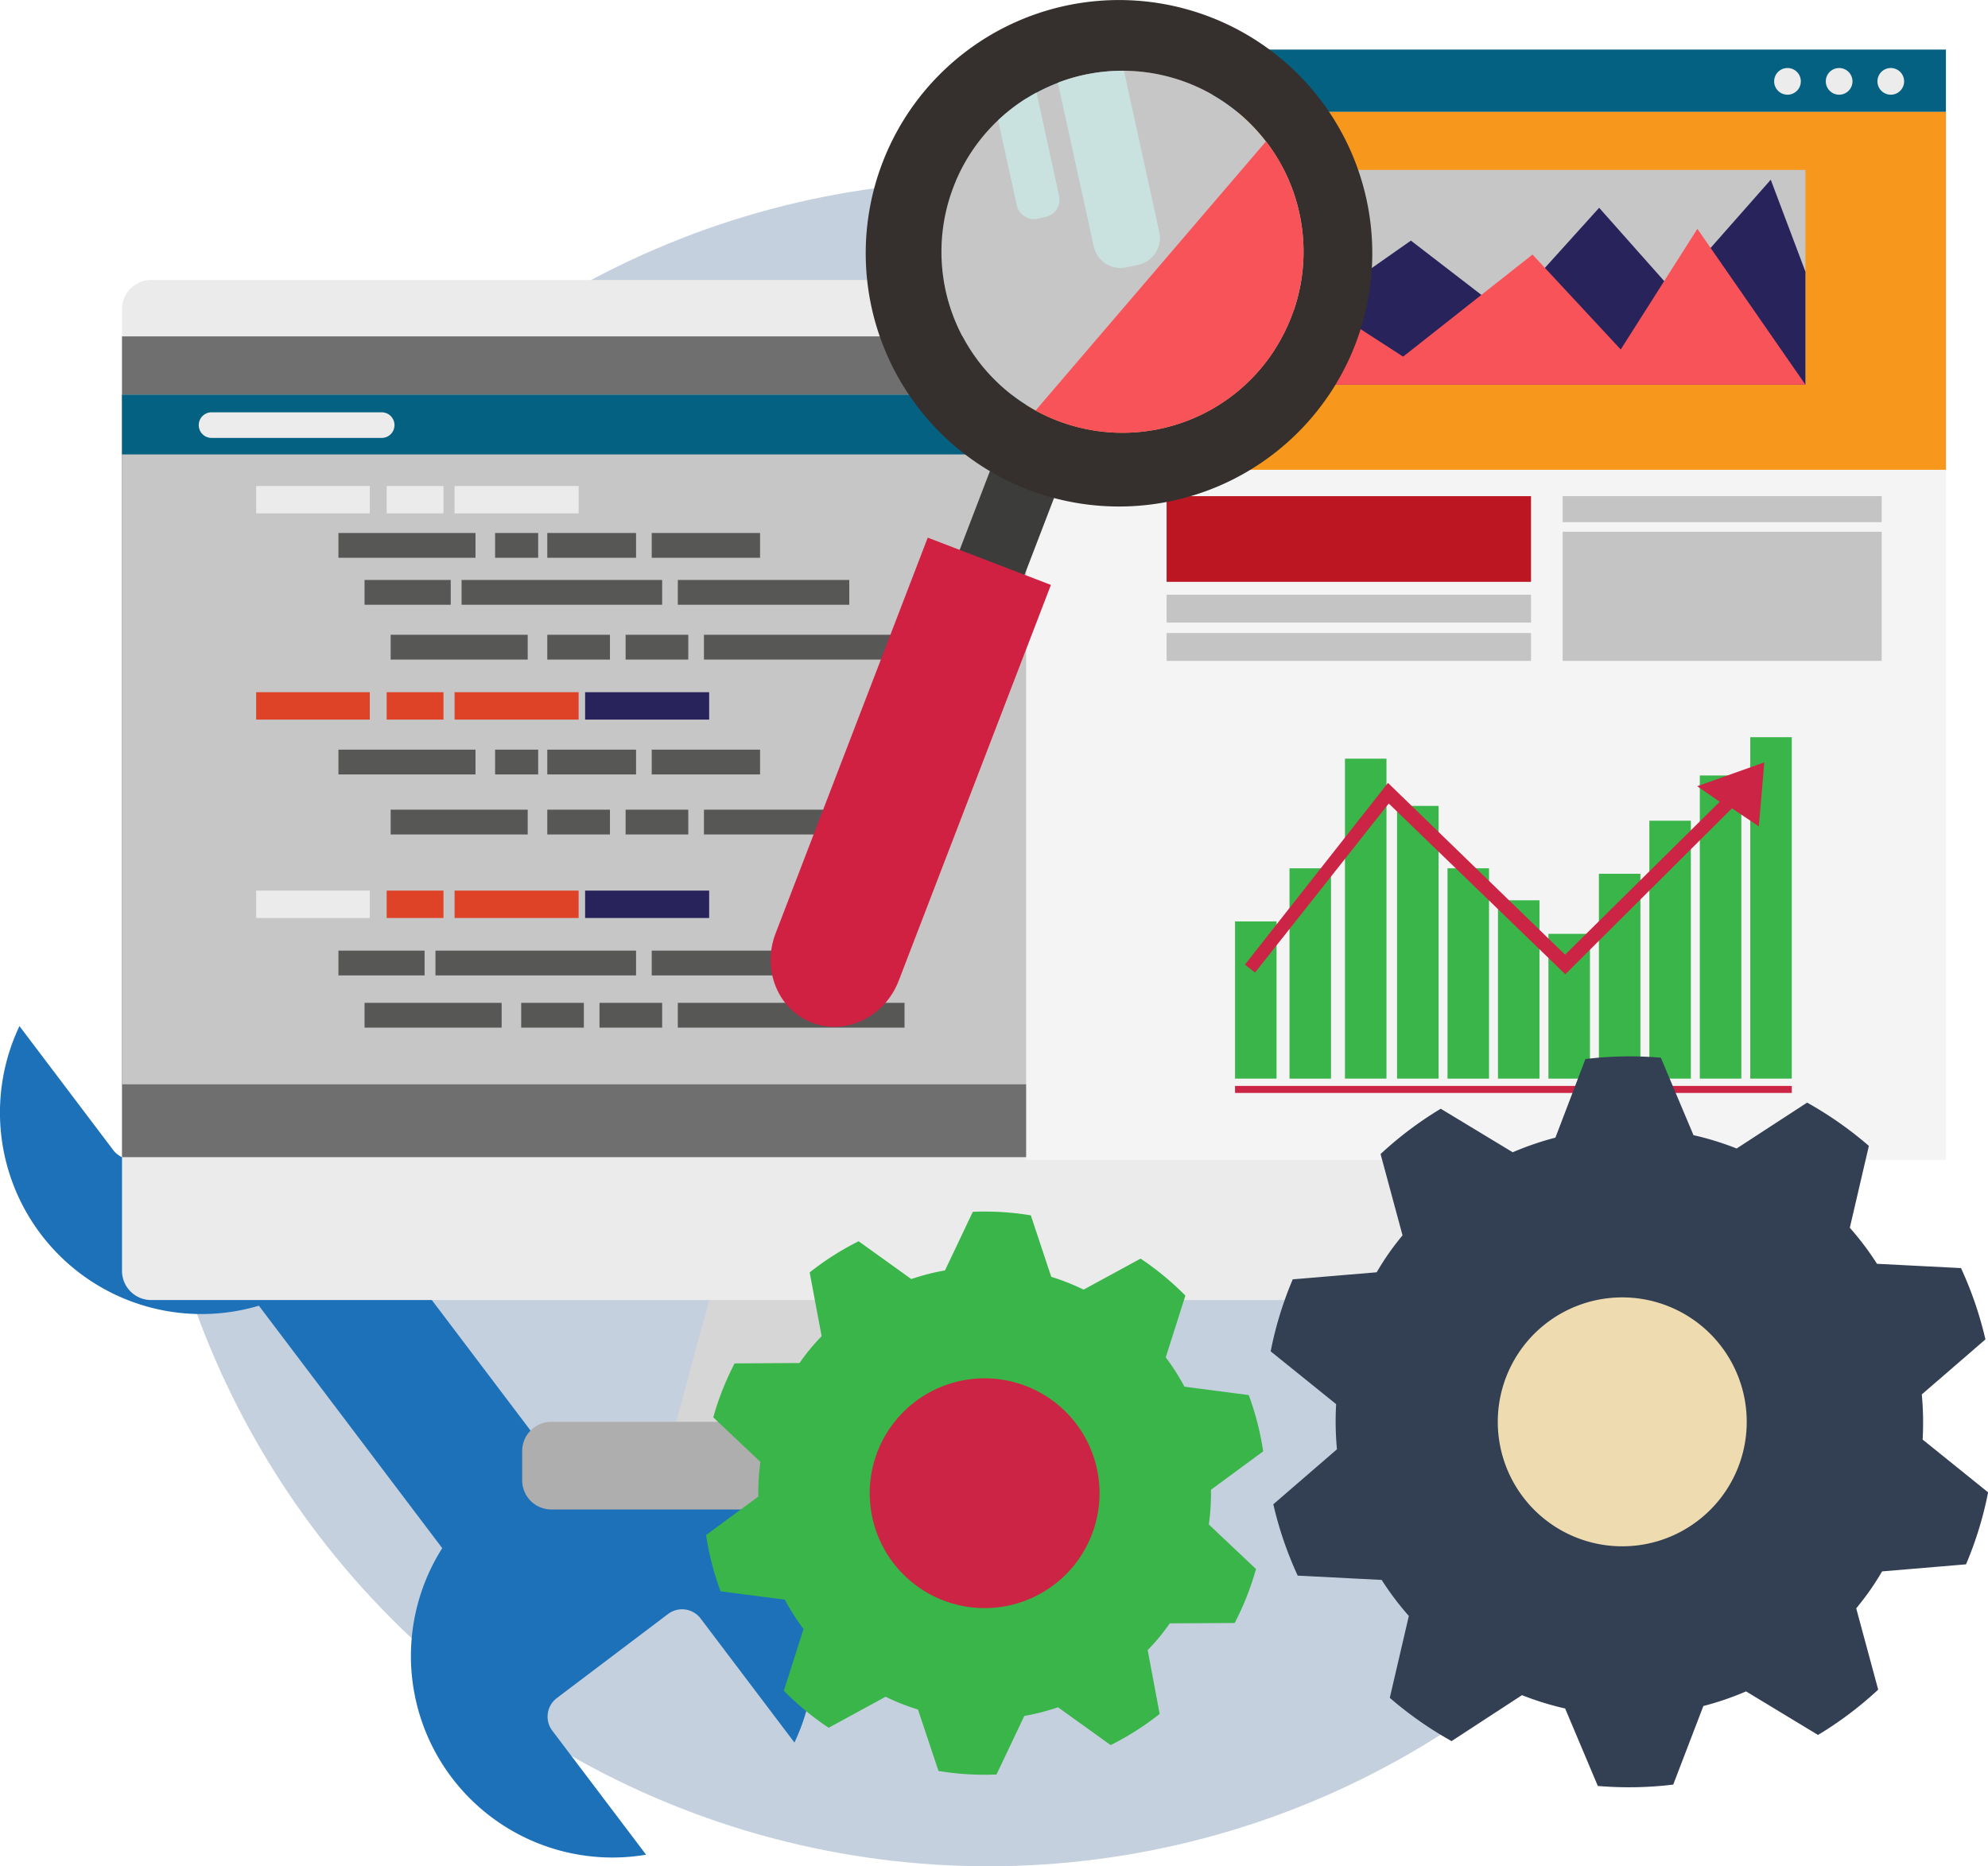 <svg id="Design_Development" data-name="Design &amp; Development" xmlns="http://www.w3.org/2000/svg" viewBox="0 0 1043.93 980.19"><defs><style>.cls-1{fill:#c5d0de;}.cls-2{fill:#1d71b8;}.cls-3{fill:#d6d6d6;}.cls-4{fill:#ebebeb;}.cls-5{fill:#706f6f;}.cls-6{fill:#aeaeae;}.cls-7{fill:#c6c6c6;}.cls-8{fill:#056182;}.cls-9{fill:#ececec;}.cls-10{fill:#575756;}.cls-11{fill:#df4327;}.cls-12{fill:#29235c;}.cls-13{fill:#f4f4f4;}.cls-14{fill:#f7981c;}.cls-15{fill:#f85359;}.cls-16{fill:#cc2445;}.cls-17{fill:#39b54a;}.cls-18{fill:#bc1622;}.cls-19{fill:#c4c4c4;}.cls-20{fill:#3c3c3b;}.cls-21{fill:#352f2d;}.cls-22{fill:#ccfef8;opacity:0.5;}.cls-23{fill:#d02142;}.cls-24{fill:#333f52;}.cls-25{fill:#eedbb0;}</style></defs><title>12</title><g id="Website_Optimization" data-name="Website Optimization"><g id="Background"><circle id="Background_2" data-name="Background 2" class="cls-1" cx="518.98" cy="537.52" r="442.67"/></g><g id="Website_Optimization-2" data-name="Website Optimization"><path id="Screwdriver" class="cls-2" d="M7107.75,6354l58.42-44.17a12.21,12.21,0,0,1,17.1,2.37l49.26,65.14a105.83,105.83,0,0,0-125.72-146.86l-96.28-127.33a105.84,105.84,0,0,0-107.06-161l49.26,65.14a12.22,12.22,0,0,1-2.38,17.1l-58.42,44.17a12.21,12.21,0,0,1-17.1-2.37l-49.25-65.14a105.83,105.83,0,0,0,125.72,146.86l96.28,127.33a105.83,105.83,0,0,0,107.05,161l-49.26-65.14A12.22,12.22,0,0,1,7107.75,6354Z" transform="translate(-6815.36 -5462.14)"/><g id="Computer"><path class="cls-3" d="M7327.23,6141c0-6.09-6.86-11-15.31-11H7204.15c-8.45,0-15.31,4.94-15.31,11l-26.09,96.45c0,6.09,6.86,11,15.31,11h166.43c8.44,0,15.3-4.94,15.3-11Z" transform="translate(-6815.36 -5462.14)"/><path class="cls-4" d="M7656.21,6129.62a15.31,15.31,0,0,1-15.3,15.31H6894.73a15.31,15.31,0,0,1-15.3-15.31v-505.1a15.3,15.3,0,0,1,15.3-15.31h746.18a15.3,15.3,0,0,1,15.3,15.31Z" transform="translate(-6815.36 -5462.14)"/><rect class="cls-5" x="64.07" y="176.67" width="776.78" height="431.08"/><path class="cls-6" d="M7434.78,6239.62a15.3,15.3,0,0,1-15.3,15.31h-314.6a15.31,15.31,0,0,1-15.31-15.31v-15.41a15.3,15.3,0,0,1,15.31-15.3h314.6a15.29,15.29,0,0,1,15.3,15.3Z" transform="translate(-6815.36 -5462.14)"/><polygon class="cls-7" points="830.84 207.28 64.07 207.28 64.07 569.49 840.85 569.49 840.85 207.28 830.84 207.28"/><rect class="cls-8" x="64.07" y="207.28" width="776.78" height="31.39"/><circle class="cls-9" cx="813.08" cy="223.28" r="6.72"/><circle class="cls-9" cx="787.05" cy="223.28" r="6.72"/><circle class="cls-9" cx="761.04" cy="223.28" r="6.72"/><path class="cls-9" d="M7022.51,5685.42a6.72,6.72,0,0,1-6.72,6.72h-89.34a6.72,6.72,0,0,1-6.73-6.72h0a6.73,6.73,0,0,1,6.73-6.73h89.34a6.72,6.72,0,0,1,6.72,6.73Z" transform="translate(-6815.36 -5462.14)"/><rect class="cls-4" x="134.51" y="255.25" width="59.67" height="14.39"/><rect class="cls-4" x="203.05" y="255.25" width="29.83" height="14.39"/><rect class="cls-4" x="238.7" y="255.25" width="65.15" height="14.39"/><rect class="cls-10" x="191.43" y="304.6" width="45.25" height="13.03"/><rect class="cls-10" x="242.38" y="304.6" width="105.33" height="13.03"/><rect class="cls-10" x="355.94" y="304.6" width="90.03" height="13.03"/><rect class="cls-10" x="205.14" y="333.39" width="71.97" height="13.03"/><rect class="cls-10" x="287.39" y="333.39" width="32.9" height="13.03"/><rect class="cls-10" x="328.52" y="333.39" width="32.9" height="13.03"/><rect class="cls-10" x="369.65" y="333.39" width="119.04" height="13.03"/><rect class="cls-10" x="177.72" y="279.93" width="71.97" height="13.02"/><rect class="cls-10" x="259.98" y="279.93" width="22.62" height="13.02"/><rect class="cls-10" x="342.23" y="279.93" width="56.89" height="13.02"/><rect class="cls-10" x="287.39" y="279.93" width="46.61" height="13.02"/><rect class="cls-11" x="134.51" y="363.55" width="59.67" height="14.39"/><rect class="cls-11" x="203.05" y="363.55" width="29.83" height="14.39"/><rect class="cls-11" x="238.7" y="363.55" width="65.15" height="14.39"/><rect class="cls-12" x="307.25" y="363.55" width="65.14" height="14.39"/><rect class="cls-4" x="134.51" y="467.75" width="59.67" height="14.39"/><rect class="cls-11" x="203.05" y="467.75" width="29.83" height="14.39"/><rect class="cls-11" x="238.7" y="467.75" width="65.15" height="14.39"/><rect class="cls-12" x="307.25" y="467.75" width="65.14" height="14.39"/><rect class="cls-10" x="205.14" y="425.25" width="71.97" height="13.03"/><rect class="cls-10" x="287.39" y="425.25" width="32.9" height="13.03"/><rect class="cls-10" x="328.52" y="425.25" width="32.9" height="13.03"/><rect class="cls-10" x="369.65" y="425.25" width="119.04" height="13.03"/><rect class="cls-10" x="177.72" y="393.72" width="71.97" height="13.02"/><rect class="cls-10" x="259.98" y="393.72" width="22.62" height="13.02"/><rect class="cls-10" x="342.23" y="393.72" width="56.89" height="13.02"/><rect class="cls-10" x="287.39" y="393.72" width="46.61" height="13.02"/><rect class="cls-10" x="177.72" y="499.28" width="45.24" height="13.02"/><rect class="cls-10" x="228.67" y="499.28" width="105.33" height="13.02"/><rect class="cls-10" x="342.23" y="499.28" width="90.03" height="13.02"/><rect class="cls-10" x="191.43" y="526.7" width="71.98" height="13.02"/><rect class="cls-10" x="273.69" y="526.7" width="32.9" height="13.02"/><rect class="cls-10" x="314.81" y="526.7" width="32.9" height="13.02"/><rect class="cls-10" x="355.94" y="526.7" width="119.04" height="13.02"/></g><g id="Page"><polygon class="cls-13" points="1011.39 26.05 538.84 26.05 538.84 609.21 1021.84 609.21 1021.84 26.05 1011.39 26.05"/><rect class="cls-8" x="538.84" y="26.05" width="483" height="32.73"/><circle class="cls-9" cx="992.88" cy="42.73" r="7.01"/><circle class="cls-9" cx="965.76" cy="42.73" r="7.01"/><circle class="cls-9" cx="938.64" cy="42.73" r="7.01"/><path class="cls-9" d="M7478.53,5504.87a7,7,0,0,1-7,7h-93.12a7,7,0,0,1-7-7h0a7,7,0,0,1,7-7h93.13a7,7,0,0,1,7,7Z" transform="translate(-6815.36 -5462.14)"/><rect class="cls-14" x="538.84" y="58.78" width="483" height="187.96"/><rect class="cls-7" x="612.61" y="89.24" width="335.46" height="112.82"/><polygon class="cls-12" points="612.61 202.06 667.22 149.71 683.18 166.84 740.89 126.37 790.01 164.21 839.74 109.13 878.42 152.72 929.85 94.39 948.07 142.71 948.07 202.06 612.61 202.06"/><polygon class="cls-15" points="612.61 202.06 642.25 141.87 671.51 186.9 702.12 164.89 736.8 187.31 804.75 133.69 851.07 183.55 891.32 120.18 948.07 202.06 612.61 202.06"/><g id="Graphic_Chart" data-name="Graphic Chart"><rect class="cls-16" x="648.54" y="570.34" width="292.36" height="3.69"/><rect class="cls-17" x="706.26" y="398.46" width="21.8" height="168.04"/><rect class="cls-17" x="733.61" y="423.27" width="21.8" height="143.23"/><rect class="cls-17" x="760.11" y="456.05" width="21.8" height="110.46"/><rect class="cls-17" x="786.61" y="472.84" width="21.79" height="93.66"/><rect class="cls-17" x="813.11" y="490.46" width="21.8" height="76.05"/><rect class="cls-17" x="839.6" y="458.91" width="21.8" height="107.59"/><rect class="cls-17" x="866.1" y="431.05" width="21.8" height="135.45"/><rect class="cls-17" x="892.6" y="407.29" width="21.8" height="159.21"/><rect class="cls-17" x="919.09" y="387.18" width="21.8" height="179.32"/><rect class="cls-17" x="677.14" y="456.05" width="21.79" height="110.46"/><rect class="cls-17" x="648.54" y="483.93" width="21.79" height="82.57"/><polygon class="cls-16" points="891.23 412.94 903.04 421.09 821.86 501.41 728.84 411.18 724.19 417.1 724.19 417.1 653.74 506.62 659.04 510.8 729.26 422.01 821.97 511.69 909.46 424.54 923.59 434.02 926.46 400.4 891.23 412.94"/></g><rect class="cls-18" x="612.61" y="260.59" width="191.35" height="44.99"/><rect class="cls-19" x="612.61" y="312.34" width="191.35" height="14.65"/><rect class="cls-19" x="612.61" y="332.47" width="191.35" height="14.64"/><rect class="cls-19" x="820.57" y="260.59" width="167.54" height="13.66"/><rect class="cls-19" x="820.57" y="279.28" width="167.54" height="67.83"/></g><g id="Magnify"><rect class="cls-20" x="7294.6" y="5732.82" width="89.01" height="36.49" transform="translate(-7475.62 5079.26) rotate(-69)"/><path class="cls-7" d="M7480.63,5537l-.47-.6a95,95,0,0,0-109.3-30.83,96.76,96.76,0,0,0-11.26,5.17,94.72,94.72,0,0,0-43.54,49.56,94,94,0,0,0-3.71,12A95.06,95.06,0,1,0,7480.63,5537Z" transform="translate(-6815.36 -5462.14)"/><path class="cls-21" d="M7278.8,5547.5A133,133,0,1,0,7450.64,5471,133,133,0,0,0,7278.8,5547.5Zm37.25,12.79a95.07,95.07,0,1,1,54.67,122.83A95.06,95.06,0,0,1,7316.05,5560.29Z" transform="translate(-6815.36 -5462.14)"/><path class="cls-22" d="M7371.49,5565a9.32,9.32,0,0,1-7.12,11.11l-4,.88a9.32,9.32,0,0,1-11.11-7.11l-9.77-44.62a95.35,95.35,0,0,1,20.14-14.56Z" transform="translate(-6815.36 -5462.14)"/><path class="cls-22" d="M7413.12,5601.2l-6.26,1.37a14.41,14.41,0,0,1-17.16-11l-18.84-86a95,95,0,0,1,34.69-6.28l18.57,84.75A14.43,14.43,0,0,1,7413.12,5601.2Z" transform="translate(-6815.36 -5462.14)"/><path class="cls-23" d="M7222.63,5952.37c-7.31,19,1.24,40,19.1,46.89s38.26-3,45.57-22.06l79.9-207.86-64.67-24.83Z" transform="translate(-6815.36 -5462.14)"/><path class="cls-15" d="M7422.75,5687.73A95.1,95.1,0,0,0,7480.63,5537l-.47-.6-121,141.35a95.79,95.79,0,0,0,11.58,5.37A94.66,94.66,0,0,0,7422.75,5687.73Z" transform="translate(-6815.36 -5462.14)"/></g><g id="Gear"><path class="cls-24" d="M7577.59,6376.59a194.3,194.3,0,0,1-32.43-22.73l10-43a154.14,154.14,0,0,1-14.26-18.93l-44.1-2.26A193.08,193.08,0,0,1,7484,6252.2l33.42-28.88a156.62,156.62,0,0,1-.43-23.71l-34.38-27.73a191,191,0,0,1,11.59-37.82l44.06-3.7c2-3.38,4.1-6.73,6.39-10s4.71-6.38,7.2-9.41l-11.53-42.69a189.69,189.69,0,0,1,31.6-23.8l37.79,22.86a156.4,156.4,0,0,1,22.42-7.68l15.76-41.28a193.48,193.48,0,0,1,39.6-.71l17.15,40.69a152.77,152.77,0,0,1,22.66,7l37-24.1a194,194,0,0,1,32.43,22.73l-10,43A151.6,151.6,0,0,1,7801,6125.9l44.11,2.25a193.19,193.19,0,0,1,12.83,37.46l-33.42,28.89a156.54,156.54,0,0,1,.44,23.71l34.38,27.72a190,190,0,0,1-11.59,37.81l-44.06,3.71c-2,3.38-4.11,6.72-6.4,10s-4.71,6.37-7.2,9.41l11.54,42.69a191.33,191.33,0,0,1-31.6,23.8l-37.78-22.87a155.09,155.09,0,0,1-22.43,7.68L7694,6399.42a192.45,192.45,0,0,1-39.6.72l-17.16-40.69a152.79,152.79,0,0,1-22.66-7Z" transform="translate(-6815.36 -5462.14)"/><path class="cls-25" d="M7626.45,6260a65.37,65.37,0,1,0-10.32-91.86A65.39,65.39,0,0,0,7626.45,6260Z" transform="translate(-6815.36 -5462.14)"/><g id="Gear-2" data-name="Gear"><path class="cls-17" d="M7250.51,6369.58a147.2,147.2,0,0,1-12.26-9.1,148.73,148.73,0,0,1-11.28-10.33l10.32-32.44a117.59,117.59,0,0,1-9.82-15.4l-33.74-4.4a148,148,0,0,1-7.6-29.56l27.43-20.18a119.65,119.65,0,0,1,1.1-18.23l-24.75-23.38a146.75,146.75,0,0,1,11.2-28.35l34.08-.2c1.74-2.47,3.55-4.91,5.51-7.28s4-4.62,6.11-6.8l-6.28-33.5a146.6,146.6,0,0,1,25.71-16.37l27.66,19.85a119.13,119.13,0,0,1,17.69-4.54l14.61-30.77a148.49,148.49,0,0,1,30.46,1.85l10.73,32.3a119.37,119.37,0,0,1,17,6.71l29.9-16.28a150.27,150.27,0,0,1,23.54,19.43l-10.32,32.43a117.41,117.41,0,0,1,9.82,15.4l33.76,4.4a148.25,148.25,0,0,1,7.59,29.56l-27.42,20.18a118.94,118.94,0,0,1-1.11,18.24l24.75,23.38a146.61,146.61,0,0,1-11.19,28.35l-34.08.19c-1.74,2.47-3.55,4.92-5.51,7.29s-4,4.61-6.09,6.78l6.28,33.5a146.74,146.74,0,0,1-25.72,16.37l-27.65-19.85a120.21,120.21,0,0,1-17.7,4.54l-14.6,30.75a148.45,148.45,0,0,1-30.46-1.85L7297.4,6360a116.21,116.21,0,0,1-17-6.71Z" transform="translate(-6815.36 -5462.14)"/><path class="cls-16" d="M7294,6292.93a60.34,60.34,0,1,0-8.14-84.94A60.33,60.33,0,0,0,7294,6292.93Z" transform="translate(-6815.36 -5462.14)"/></g></g></g></g></svg>